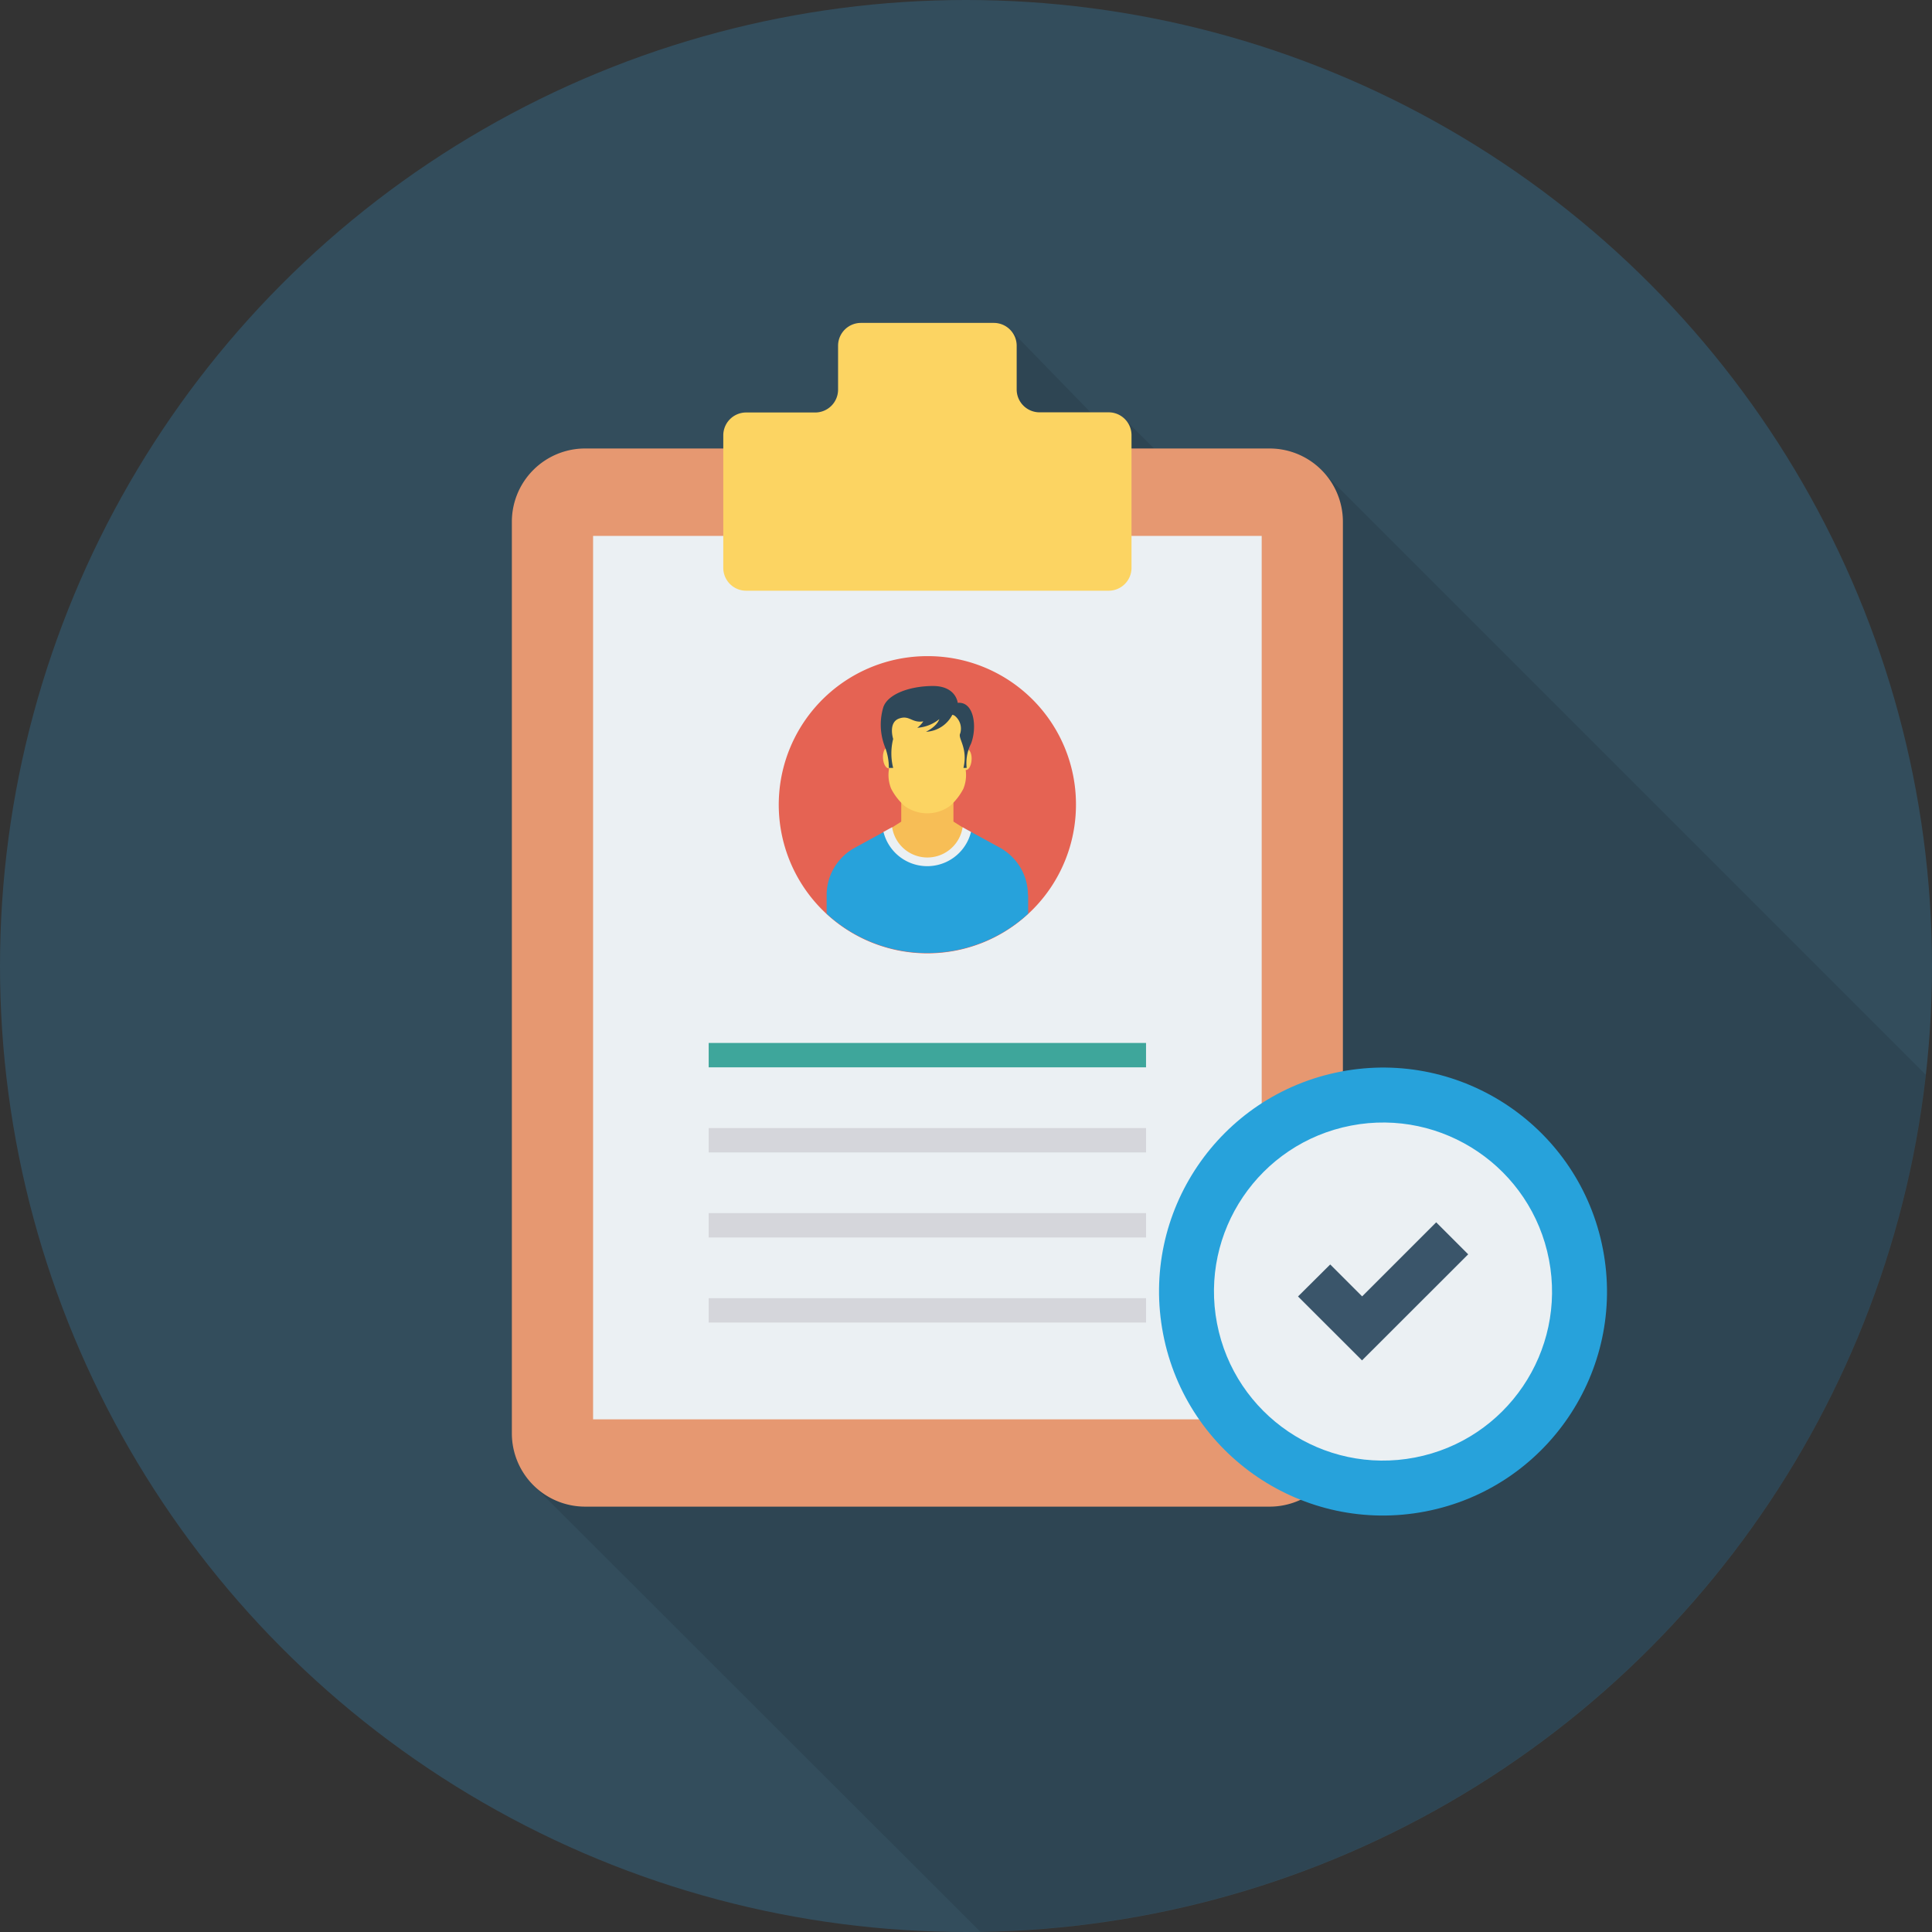 <svg xmlns="http://www.w3.org/2000/svg" width="60" height="60" viewBox="0 0 60 60">
    <rect x="0" y="0" width="60" height="60" fill="#333333" stroke="none"/>
    <defs>
        <style>
            .prefix__cls-4{fill:#ebf0f3}.prefix__cls-5{fill:#fcd462}.prefix__cls-7{fill:#f7be56}.prefix__cls-8{fill:#27a2db}.prefix__cls-11{fill:#d5d6db}
        </style>
    </defs>
    <g id="prefix__account" transform="translate(-6 -6)">
        <circle id="prefix__Ellipse_9" cx="30" cy="30" r="30" data-name="Ellipse 9" transform="translate(6 6)" style="fill:#334d5c"/>
        <path id="prefix__Path_8" d="M40.559 63.466a.282.282 0 0 0 .037.037l13.858 13.845a30 30 0 0 0 29.365-26.613l-18.66-18.66a2.256 2.256 0 0 0-1.711-.792h-3.6l-.853-.853a.717.717 0 0 0-.553-.267h-.562l-2.5-2.573a.714.714 0 0 0-.5-.206h-4.13a.708.708 0 0 0-.708.713v1.359a.712.712 0 0 1-.713.713h-2.147a.71.71 0 0 0-.708.708v.413h-4.289a2.281 2.281 0 0 0-2.278 2.278v28.309a2.251 2.251 0 0 0 .6 1.528z" data-name="Path 8" transform="translate(-18.013 -11.359)" style="opacity:.1"/>
        <path id="prefix__Path_9" d="M63.444 35.714H42.187a2.276 2.276 0 0 0-2.276 2.276V66.3a2.276 2.276 0 0 0 2.276 2.276h21.257A2.276 2.276 0 0 0 65.72 66.3V37.99a2.276 2.276 0 0 0-2.276-2.276z" data-name="Path 9" transform="translate(-18.015 -15.786)" style="fill:#e69871"/>
        <path id="prefix__Path_10" d="M45.293 41.506h20.764v27.436H45.293z" class="prefix__cls-4" data-name="Path 10" transform="translate(-20.874 -18.863)"/>
        <path id="prefix__Path_11" d="M65.886 30.167H63.74a.71.71 0 0 1-.71-.71V28.1a.71.71 0 0 0-.71-.71h-4.127a.71.71 0 0 0-.71.71v1.362a.71.71 0 0 1-.71.71h-2.145a.71.71 0 0 0-.71.71v4.115a.71.71 0 0 0 .71.71h11.258a.71.71 0 0 0 .71-.71v-4.12a.71.71 0 0 0-.71-.71z" class="prefix__cls-5" data-name="Path 11" transform="translate(-25.456 -11.362)"/>
        <path id="prefix__Path_12" d="M66.825 54.083a4.615 4.615 0 1 1-4.617-4.612 4.6 4.6 0 0 1 4.617 4.612z" data-name="Path 12" transform="translate(-27.41 -23.094)" style="fill:#e56353"/>
        <path id="prefix__Path_13" d="M67.1 60.61l-.283-.178H65.2l-.284.18-.169.251.367.441a4.1 4.1 0 0 0 .431.3c.039 0 .377.049.406.049a1.056 1.056 0 0 0 .382-.02c.088-.049.269-.176.313-.191a3.386 3.386 0 0 0 .362-.323c.015-.02.2-.382.2-.382z" class="prefix__cls-7" data-name="Path 13" transform="translate(-31.208 -28.917)"/>
        <path id="prefix__Path_14" d="M65.71 57.077h1.621v2.205H65.71z" class="prefix__cls-7" data-name="Path 14" transform="translate(-31.721 -27.135)"/>
        <path id="prefix__Path_15" d="M67.024 63.021v.579a4.619 4.619 0 0 1-6.258 0v-.586A1.665 1.665 0 0 1 61.2 61.9a1.616 1.616 0 0 1 .431-.342l.9-.492.047-.023c.019.033.042.07.066.1a2.508 2.508 0 0 0 .159.23 2.141 2.141 0 0 0 .319.333.1.1 0 0 1 .028.019l.08.056a1.084 1.084 0 0 0 .337.145.043.043 0 0 0 .023 0 .755.755 0 0 0 .206.028h.037a1.385 1.385 0 0 0 .825-.314 1.7 1.7 0 0 0 .211-.2l.033-.038a.057.057 0 0 0 .009-.014 1.464 1.464 0 0 0 .225-.347c0-.014.009-.023.014-.038l.1.056.9.492a1.693 1.693 0 0 1 .431.342 1.665 1.665 0 0 1 .436 1.12z" class="prefix__cls-8" data-name="Path 15" transform="translate(-29.094 -29.224)"/>
        <g id="prefix__Group_13" data-name="Group 13" transform="translate(33.399 27.775)">
            <ellipse id="prefix__Ellipse_10" cx=".32" cy=".154" class="prefix__cls-5" data-name="Ellipse 10" rx=".32" ry=".154" transform="rotate(-85.869 2.365 -.25)"/>
            <ellipse id="prefix__Ellipse_11" cx=".154" cy=".32" class="prefix__cls-5" data-name="Ellipse 11" rx=".154" ry=".32" transform="rotate(-4.131 20.213 .729)"/>
            <path id="prefix__Path_16" d="M67.26 54.582l-.048-1.41-.167-.455-.977-.264-.977.264-.167.455-.048 1.41a1.12 1.12 0 0 0 .072.593 1.841 1.841 0 0 0 .414.532 1.2 1.2 0 0 0 1.413 0 1.841 1.841 0 0 0 .414-.532 1.12 1.12 0 0 0 .071-.593z" class="prefix__cls-5" data-name="Path 16" transform="translate(-64.67 -52.454)"/>
        </g>
        <path id="prefix__Path_17" d="M67.156 60.9l-.042-.023-.122-.07a1.107 1.107 0 0 1-2.189 0l-.122.066-.1.056-.047.023a1.4 1.4 0 0 0 2.719 0z" class="prefix__cls-4" data-name="Path 17" transform="translate(-31.097 -29.118)"/>
        <path id="prefix__Path_18" d="M66.741 51.974s-.048-.532-.789-.524-1.388.266-1.521.657a1.89 1.89 0 0 0 .048 1.23 1.811 1.811 0 0 1 .124.657h.133a1.841 1.841 0 0 1 0-.9s-.162-.507.181-.632c.326-.119.4.147.755.086a.766.766 0 0 1-.187.2 1.215 1.215 0 0 0 .684-.269c-.081.237-.414.393-.414.393a.97.97 0 0 0 .818-.527.171.171 0 0 1 .084.037.511.511 0 0 1 .162.54c-.086.15.247.441.1 1.072h.1a1.325 1.325 0 0 1 .133-.748c.198-.507.103-1.321-.411-1.272z" data-name="Path 18" transform="translate(-30.998 -24.146)" style="fill:#2f4859"/>
        <path id="prefix__Path_19" d="M52.953 75.1h13.582v.757H52.953z" data-name="Path 19" transform="translate(-24.944 -36.71)" style="fill:#3ea69b"/>
        <g id="prefix__Group_14" data-name="Group 14" transform="translate(28.009 41.033)">
            <path id="prefix__Path_20" d="M52.953 80.737h13.582v.757H52.953z" class="prefix__cls-11" data-name="Path 20" transform="translate(-52.953 -80.737)"/>
            <path id="prefix__Path_21" d="M52.953 86.372h13.582v.757H52.953z" class="prefix__cls-11" data-name="Path 21" transform="translate(-52.953 -83.731)"/>
            <path id="prefix__Path_22" d="M52.953 92.008h13.582v.757H52.953z" class="prefix__cls-11" data-name="Path 22" transform="translate(-52.953 -86.725)"/>
        </g>
        <circle id="prefix__Ellipse_12" cx="6.955" cy="6.955" r="6.955" class="prefix__cls-8" data-name="Ellipse 12" transform="rotate(-10.894 233.265 -193.675)"/>
        <circle id="prefix__Ellipse_13" cx="5.249" cy="5.249" r="5.249" class="prefix__cls-4" data-name="Ellipse 13" transform="rotate(-10.894 241.358 -203.47)"/>
        <path id="prefix__Path_23" d="M93.988 91.268L92 89.283l1-.994.991.991 2.3-2.3.994.994z" data-name="Path 23" transform="translate(-45.689 -43.02)" style="fill:#3a556a"/>
    </g>
</svg>
